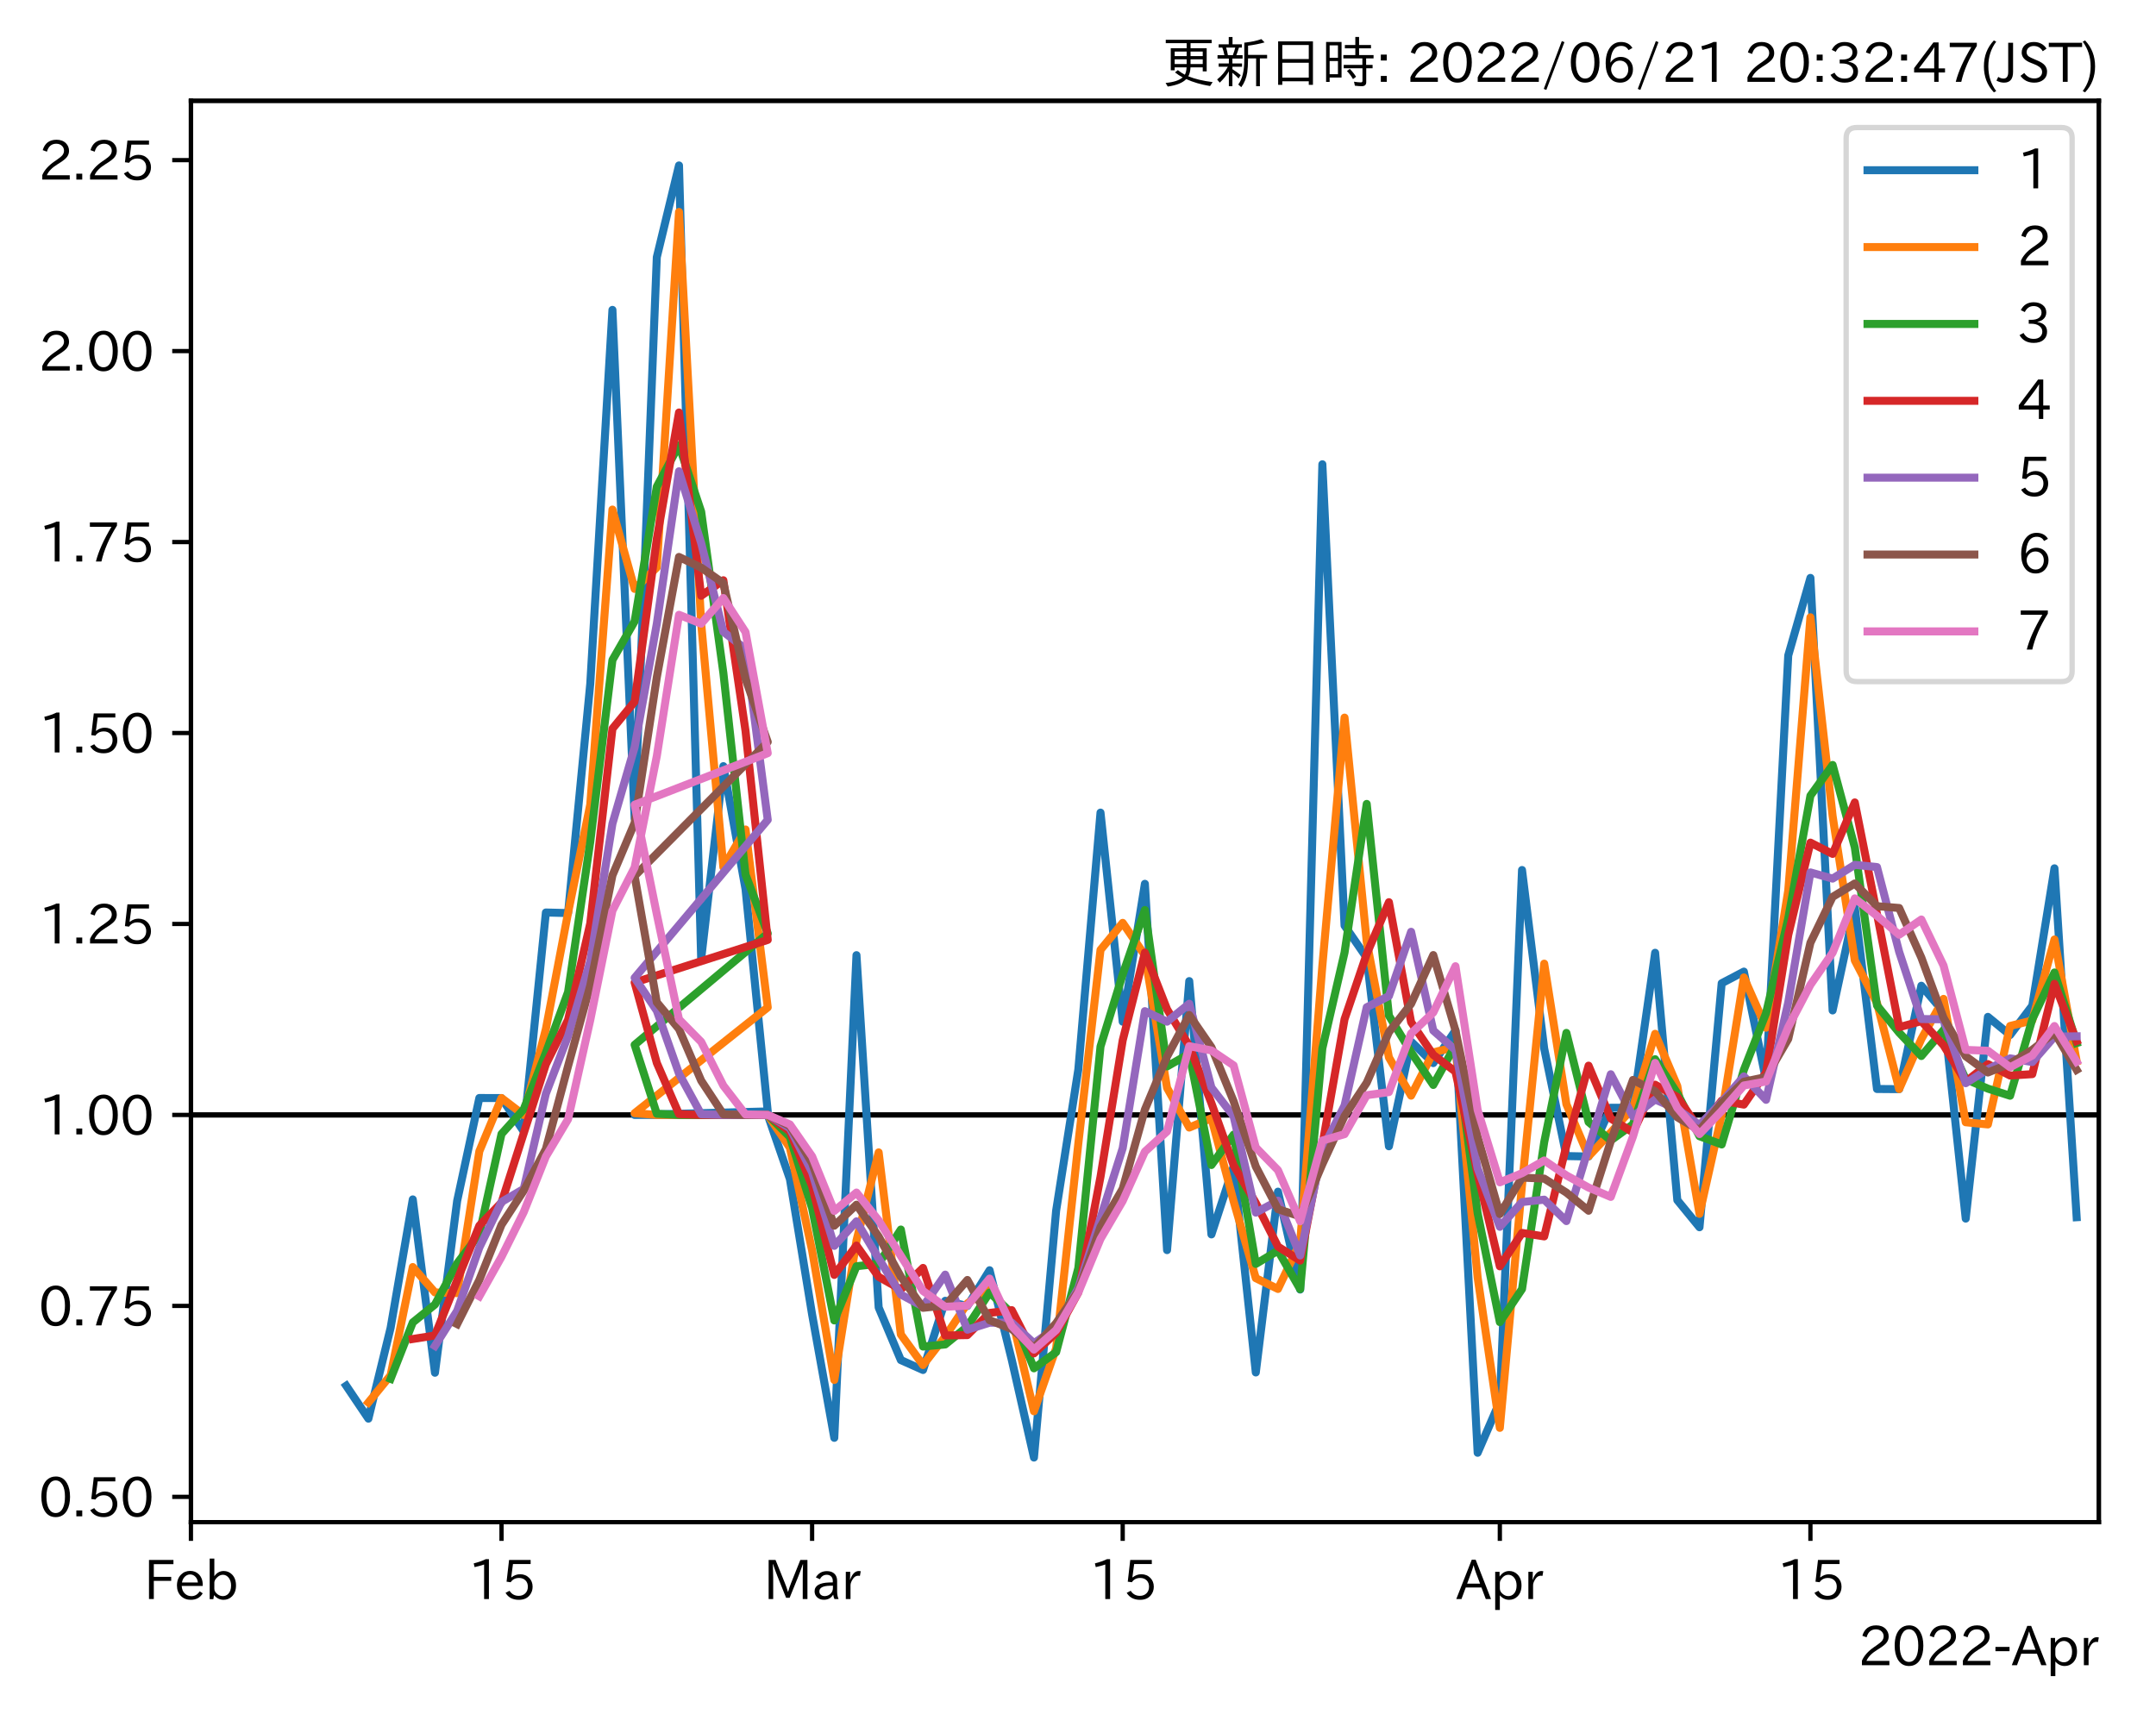 <?xml version="1.0" encoding="utf-8" standalone="no"?>
<!DOCTYPE svg PUBLIC "-//W3C//DTD SVG 1.1//EN"
  "http://www.w3.org/Graphics/SVG/1.1/DTD/svg11.dtd">
<svg xmlns:xlink="http://www.w3.org/1999/xlink" width="403.558pt" height="320.973pt" viewBox="0 0 403.558 320.973" xmlns="http://www.w3.org/2000/svg" version="1.1">
 <defs>
  <style type="text/css">*{stroke-linejoin: round; stroke-linecap: butt}</style>
 </defs>
 <g id="figure_1">
  <g id="patch_1">
   <path d="M 0 320.973 
L 403.558 320.973 
L 403.558 0 
L 0 0 
z
" style="fill: #ffffff"/>
  </g>
  <g id="axes_1">
   <g id="patch_2">
    <path d="M 35.737 284.991 
L 392.858 284.991 
L 392.858 18.879 
L 35.737 18.879 
z
" style="fill: #ffffff"/>
   </g>
   <g id="line2d_1">
    <path d="M 35.737 208.747 
L 392.858 208.747 
" clip-path="url(#pec4510348d)" style="fill: none; stroke: #000000; stroke-linecap: square"/>
   </g>
   <g id="matplotlib.axis_1">
    <g id="xtick_1">
     <g id="line2d_2">
      <defs>
       <path id="m674307d7b8" d="M 0 0 
L 0 3.5 
" style="stroke: #000000; stroke-width: 0.8"/>
      </defs>
      <g>
       <use xlink:href="#m674307d7b8" x="35.737" y="284.991" style="stroke: #000000; stroke-width: 0.8"/>
      </g>
     </g>
     <g id="text_1">
      <!-- Feb -->
      <g transform="translate(26.914 299.482)scale(0.1 -0.1)">
       <defs>
        <path id="IPAexGothic-46" d="M 3469 4141 
L 1172 4141 
L 1172 2656 
L 3206 2656 
L 3206 2188 
L 1172 2188 
L 1172 63 
L 609 63 
L 609 4634 
L 3469 4634 
L 3469 4141 
z
" transform="scale(0.016)"/>
        <path id="IPAexGothic-65" d="M 863 1594 
Q 891 1041 1209 722 
Q 1534 397 1997 397 
Q 2606 397 2963 966 
L 3322 728 
Q 2869 -31 1931 -31 
Q 1222 -31 766 422 
Q 306 884 306 1641 
Q 306 2444 788 2925 
Q 1216 3353 1856 3353 
Q 2459 3353 2866 2956 
Q 3322 2494 3322 1722 
L 3322 1594 
L 863 1594 
z
M 2756 1997 
Q 2709 2431 2450 2681 
Q 2194 2938 1844 2938 
Q 1438 2938 1150 2591 
Q 953 2356 894 1997 
L 2756 1997 
z
" transform="scale(0.016)"/>
        <path id="IPAexGothic-62" d="M 1125 2731 
Q 1550 3341 2219 3341 
Q 2788 3341 3191 2938 
Q 3659 2469 3659 1644 
Q 3659 838 3191 372 
Q 2788 -31 2206 -31 
Q 1559 -31 1088 516 
L 1009 44 
L 581 44 
L 581 4794 
L 1125 4794 
L 1125 2731 
z
M 1125 1997 
L 1125 1253 
Q 1125 888 1528 600 
Q 1803 403 2119 403 
Q 2488 403 2744 659 
Q 3084 1009 3084 1631 
Q 3084 2194 2803 2553 
Q 2525 2900 2125 2900 
Q 1759 2900 1438 2578 
Q 1125 2266 1125 1997 
z
" transform="scale(0.016)"/>
       </defs>
       <use xlink:href="#IPAexGothic-46"/>
       <use xlink:href="#IPAexGothic-65" x="57.178"/>
       <use xlink:href="#IPAexGothic-62" x="114.062"/>
      </g>
     </g>
    </g>
    <g id="xtick_2">
     <g id="line2d_3">
      <g>
       <use xlink:href="#m674307d7b8" x="93.873" y="284.991" style="stroke: #000000; stroke-width: 0.8"/>
      </g>
     </g>
     <g id="text_2">
      <!-- 15 -->
      <g transform="translate(87.575 299.482)scale(0.1 -0.1)">
       <defs>
        <path id="IPAexGothic-31" d="M 2463 63 
L 1900 63 
L 1900 4103 
Q 1372 3922 788 3797 
L 684 4231 
Q 1519 4441 2106 4731 
L 2463 4731 
L 2463 63 
z
" transform="scale(0.016)"/>
        <path id="IPAexGothic-35" d="M 1178 2603 
Q 1634 2963 2172 2963 
Q 2816 2963 3241 2528 
Q 3638 2113 3638 1497 
Q 3638 938 3297 513 
Q 2869 -31 2031 -31 
Q 959 -31 469 784 
L 938 1028 
Q 1309 434 2013 434 
Q 2466 434 2769 716 
Q 3081 1013 3081 1503 
Q 3081 1966 2806 2241 
Q 2519 2528 2056 2528 
Q 1406 2528 1072 2028 
L 591 2091 
L 884 4634 
L 3406 4634 
L 3406 4153 
L 1341 4153 
L 1134 2603 
L 1178 2603 
z
" transform="scale(0.016)"/>
       </defs>
       <use xlink:href="#IPAexGothic-31"/>
       <use xlink:href="#IPAexGothic-35" x="62.988"/>
      </g>
     </g>
    </g>
    <g id="xtick_3">
     <g id="line2d_4">
      <g>
       <use xlink:href="#m674307d7b8" x="152.009" y="284.991" style="stroke: #000000; stroke-width: 0.8"/>
      </g>
     </g>
     <g id="text_3">
      <!-- Mar -->
      <g transform="translate(142.9 299.482)scale(0.1 -0.1)">
       <defs>
        <path id="IPAexGothic-4d" d="M 5147 63 
L 4597 63 
L 4597 2534 
Q 4597 3281 4634 4134 
L 4609 4134 
Q 4356 3409 4066 2675 
L 3066 209 
L 2650 209 
L 1641 2725 
Q 1328 3506 1128 4141 
L 1103 4141 
Q 1141 3131 1141 2553 
L 1141 63 
L 609 63 
L 609 4634 
L 1416 4634 
L 2503 1944 
Q 2697 1472 2869 906 
L 2888 906 
Q 3028 1416 3234 1931 
L 4316 4634 
L 5147 4634 
L 5147 63 
z
" transform="scale(0.016)"/>
        <path id="IPAexGothic-61" d="M 3156 63 
L 2672 63 
Q 2559 303 2531 556 
L 2509 556 
Q 2147 -25 1428 -25 
Q 934 -25 622 288 
Q 347 563 347 959 
Q 347 1947 2050 1997 
L 2478 2009 
L 2478 2175 
Q 2478 2509 2288 2700 
Q 2088 2900 1775 2900 
Q 1238 2900 969 2378 
L 494 2597 
Q 938 3328 1788 3328 
Q 2375 3328 2691 3000 
Q 2984 2706 2984 2169 
L 2984 997 
Q 2984 400 3156 63 
z
M 2491 1625 
L 2141 1619 
Q 903 1591 903 953 
Q 903 728 1050 581 
Q 1231 403 1525 403 
Q 1934 403 2234 703 
Q 2491 969 2491 1344 
L 2491 1625 
z
" transform="scale(0.016)"/>
        <path id="IPAexGothic-72" d="M 2309 3316 
L 2213 2769 
Q 2106 2791 2022 2791 
Q 1653 2791 1413 2444 
Q 1113 2006 1113 1675 
L 1113 63 
L 563 63 
L 563 3250 
L 1081 3250 
L 1056 2303 
L 1069 2303 
Q 1422 3341 2097 3341 
Q 2206 3341 2309 3316 
z
" transform="scale(0.016)"/>
       </defs>
       <use xlink:href="#IPAexGothic-4d"/>
       <use xlink:href="#IPAexGothic-61" x="90.186"/>
       <use xlink:href="#IPAexGothic-72" x="145.166"/>
      </g>
     </g>
    </g>
    <g id="xtick_4">
     <g id="line2d_5">
      <g>
       <use xlink:href="#m674307d7b8" x="210.145" y="284.991" style="stroke: #000000; stroke-width: 0.8"/>
      </g>
     </g>
     <g id="text_4">
      <!-- 15 -->
      <g transform="translate(203.847 299.482)scale(0.1 -0.1)">
       <use xlink:href="#IPAexGothic-31"/>
       <use xlink:href="#IPAexGothic-35" x="62.988"/>
      </g>
     </g>
    </g>
    <g id="xtick_5">
     <g id="line2d_6">
      <g>
       <use xlink:href="#m674307d7b8" x="280.738" y="284.991" style="stroke: #000000; stroke-width: 0.8"/>
      </g>
     </g>
     <g id="text_5">
      <!-- Apr -->
      <g transform="translate(272.596 299.482)scale(0.1 -0.1)">
       <defs>
        <path id="IPAexGothic-41" d="M 4056 63 
L 3444 63 
L 2938 1409 
L 1100 1409 
L 603 63 
L -6 63 
L 1806 4666 
L 2259 4666 
L 4056 63 
z
M 2778 1863 
L 2316 3078 
Q 2125 3588 2028 4000 
L 2009 4000 
Q 1897 3563 1716 3078 
L 1263 1863 
L 2778 1863 
z
" transform="scale(0.016)"/>
        <path id="IPAexGothic-70" d="M 1075 2688 
Q 1525 3341 2206 3341 
Q 2769 3341 3172 2938 
Q 3641 2469 3641 1644 
Q 3641 841 3178 372 
Q 2775 -31 2200 -31 
Q 1569 -31 1106 497 
L 1106 -1216 
L 563 -1216 
L 563 3250 
L 1075 3250 
L 1075 2688 
z
M 1106 1950 
L 1106 1291 
Q 1106 897 1516 600 
Q 1791 403 2106 403 
Q 2469 403 2725 659 
Q 3066 997 3066 1631 
Q 3066 2200 2784 2559 
Q 2503 2900 2100 2900 
Q 1656 2900 1338 2484 
Q 1106 2184 1106 1950 
z
" transform="scale(0.016)"/>
       </defs>
       <use xlink:href="#IPAexGothic-41"/>
       <use xlink:href="#IPAexGothic-70" x="63.721"/>
       <use xlink:href="#IPAexGothic-72" x="125.83"/>
      </g>
     </g>
    </g>
    <g id="xtick_6">
     <g id="line2d_7">
      <g>
       <use xlink:href="#m674307d7b8" x="338.874" y="284.991" style="stroke: #000000; stroke-width: 0.8"/>
      </g>
     </g>
     <g id="text_6">
      <!-- 15 -->
      <g transform="translate(332.576 299.482)scale(0.1 -0.1)">
       <use xlink:href="#IPAexGothic-31"/>
       <use xlink:href="#IPAexGothic-35" x="62.988"/>
      </g>
     </g>
    </g>
    <g id="text_7">
     <!-- 2022-Apr -->
     <g transform="translate(347.8 311.873)scale(0.1 -0.1)">
      <defs>
       <path id="IPAexGothic-32" d="M 3659 63 
L 447 63 
L 447 594 
Q 825 1475 1894 2203 
L 2072 2322 
Q 2619 2697 2791 2906 
Q 2988 3153 2988 3444 
Q 2988 3772 2756 4003 
Q 2500 4259 2084 4259 
Q 1250 4259 991 3328 
L 497 3506 
Q 853 4725 2116 4725 
Q 2806 4725 3216 4316 
Q 3575 3947 3575 3425 
Q 3575 3038 3344 2722 
Q 3131 2416 2366 1938 
L 2231 1856 
Q 1256 1253 978 569 
L 3659 569 
L 3659 63 
z
" transform="scale(0.016)"/>
       <path id="IPAexGothic-30" d="M 2038 4725 
Q 2881 4725 3334 3944 
Q 3694 3325 3694 2344 
Q 3694 1372 3334 741 
Q 2888 -31 2016 -31 
Q 1147 -31 700 741 
Q 341 1372 341 2350 
Q 341 3713 1000 4334 
Q 1419 4725 2038 4725 
z
M 2016 4266 
Q 1516 4266 1228 3759 
Q 934 3247 934 2344 
Q 934 1456 1222 947 
Q 1513 447 2016 447 
Q 2619 447 2909 1153 
Q 3100 1622 3100 2375 
Q 3100 3256 2806 3759 
Q 2509 4266 2016 4266 
z
" transform="scale(0.016)"/>
       <path id="IPAexGothic-2d" d="M 1969 1703 
L 319 1703 
L 319 2203 
L 1969 2203 
L 1969 1703 
z
" transform="scale(0.016)"/>
      </defs>
      <use xlink:href="#IPAexGothic-32"/>
      <use xlink:href="#IPAexGothic-30" x="62.988"/>
      <use xlink:href="#IPAexGothic-32" x="125.977"/>
      <use xlink:href="#IPAexGothic-32" x="188.965"/>
      <use xlink:href="#IPAexGothic-2d" x="251.953"/>
      <use xlink:href="#IPAexGothic-41" x="287.744"/>
      <use xlink:href="#IPAexGothic-70" x="351.465"/>
      <use xlink:href="#IPAexGothic-72" x="413.574"/>
     </g>
    </g>
   </g>
   <g id="matplotlib.axis_2">
    <g id="ytick_1">
     <g id="line2d_8">
      <defs>
       <path id="m8ec0e7b459" d="M 0 0 
L -3.5 0 
" style="stroke: #000000; stroke-width: 0.8"/>
      </defs>
      <g>
       <use xlink:href="#m8ec0e7b459" x="35.737" y="280.254" style="stroke: #000000; stroke-width: 0.8"/>
      </g>
     </g>
     <g id="text_8">
      <!-- 0.50 -->
      <g transform="translate(7.2 283.999)scale(0.1 -0.1)">
       <defs>
        <path id="IPAexGothic-2e" d="M 1184 63 
L 494 63 
L 494 753 
L 1184 753 
L 1184 63 
z
" transform="scale(0.016)"/>
       </defs>
       <use xlink:href="#IPAexGothic-30"/>
       <use xlink:href="#IPAexGothic-2e" x="62.988"/>
       <use xlink:href="#IPAexGothic-35" x="89.404"/>
       <use xlink:href="#IPAexGothic-30" x="152.393"/>
      </g>
     </g>
    </g>
    <g id="ytick_2">
     <g id="line2d_9">
      <g>
       <use xlink:href="#m8ec0e7b459" x="35.737" y="244.5" style="stroke: #000000; stroke-width: 0.8"/>
      </g>
     </g>
     <g id="text_9">
      <!-- 0.75 -->
      <g transform="translate(7.2 248.246)scale(0.1 -0.1)">
       <defs>
        <path id="IPAexGothic-37" d="M 3597 4263 
Q 2238 2106 1778 63 
L 1131 63 
Q 1581 1834 2950 4128 
L 428 4128 
L 428 4634 
L 3597 4634 
L 3597 4263 
z
" transform="scale(0.016)"/>
       </defs>
       <use xlink:href="#IPAexGothic-30"/>
       <use xlink:href="#IPAexGothic-2e" x="62.988"/>
       <use xlink:href="#IPAexGothic-37" x="89.404"/>
       <use xlink:href="#IPAexGothic-35" x="152.393"/>
      </g>
     </g>
    </g>
    <g id="ytick_3">
     <g id="line2d_10">
      <g>
       <use xlink:href="#m8ec0e7b459" x="35.737" y="208.747" style="stroke: #000000; stroke-width: 0.8"/>
      </g>
     </g>
     <g id="text_10">
      <!-- 1.00 -->
      <g transform="translate(7.2 212.492)scale(0.1 -0.1)">
       <use xlink:href="#IPAexGothic-31"/>
       <use xlink:href="#IPAexGothic-2e" x="62.988"/>
       <use xlink:href="#IPAexGothic-30" x="89.404"/>
       <use xlink:href="#IPAexGothic-30" x="152.393"/>
      </g>
     </g>
    </g>
    <g id="ytick_4">
     <g id="line2d_11">
      <g>
       <use xlink:href="#m8ec0e7b459" x="35.737" y="172.993" style="stroke: #000000; stroke-width: 0.8"/>
      </g>
     </g>
     <g id="text_11">
      <!-- 1.25 -->
      <g transform="translate(7.2 176.738)scale(0.1 -0.1)">
       <use xlink:href="#IPAexGothic-31"/>
       <use xlink:href="#IPAexGothic-2e" x="62.988"/>
       <use xlink:href="#IPAexGothic-32" x="89.404"/>
       <use xlink:href="#IPAexGothic-35" x="152.393"/>
      </g>
     </g>
    </g>
    <g id="ytick_5">
     <g id="line2d_12">
      <g>
       <use xlink:href="#m8ec0e7b459" x="35.737" y="137.239" style="stroke: #000000; stroke-width: 0.8"/>
      </g>
     </g>
     <g id="text_12">
      <!-- 1.50 -->
      <g transform="translate(7.2 140.985)scale(0.1 -0.1)">
       <use xlink:href="#IPAexGothic-31"/>
       <use xlink:href="#IPAexGothic-2e" x="62.988"/>
       <use xlink:href="#IPAexGothic-35" x="89.404"/>
       <use xlink:href="#IPAexGothic-30" x="152.393"/>
      </g>
     </g>
    </g>
    <g id="ytick_6">
     <g id="line2d_13">
      <g>
       <use xlink:href="#m8ec0e7b459" x="35.737" y="101.486" style="stroke: #000000; stroke-width: 0.8"/>
      </g>
     </g>
     <g id="text_13">
      <!-- 1.75 -->
      <g transform="translate(7.2 105.231)scale(0.1 -0.1)">
       <use xlink:href="#IPAexGothic-31"/>
       <use xlink:href="#IPAexGothic-2e" x="62.988"/>
       <use xlink:href="#IPAexGothic-37" x="89.404"/>
       <use xlink:href="#IPAexGothic-35" x="152.393"/>
      </g>
     </g>
    </g>
    <g id="ytick_7">
     <g id="line2d_14">
      <g>
       <use xlink:href="#m8ec0e7b459" x="35.737" y="65.732" style="stroke: #000000; stroke-width: 0.8"/>
      </g>
     </g>
     <g id="text_14">
      <!-- 2.00 -->
      <g transform="translate(7.2 69.477)scale(0.1 -0.1)">
       <use xlink:href="#IPAexGothic-32"/>
       <use xlink:href="#IPAexGothic-2e" x="62.988"/>
       <use xlink:href="#IPAexGothic-30" x="89.404"/>
       <use xlink:href="#IPAexGothic-30" x="152.393"/>
      </g>
     </g>
    </g>
    <g id="ytick_8">
     <g id="line2d_15">
      <g>
       <use xlink:href="#m8ec0e7b459" x="35.737" y="29.979" style="stroke: #000000; stroke-width: 0.8"/>
      </g>
     </g>
     <g id="text_15">
      <!-- 2.25 -->
      <g transform="translate(7.2 33.724)scale(0.1 -0.1)">
       <use xlink:href="#IPAexGothic-32"/>
       <use xlink:href="#IPAexGothic-2e" x="62.988"/>
       <use xlink:href="#IPAexGothic-32" x="89.404"/>
       <use xlink:href="#IPAexGothic-35" x="152.393"/>
      </g>
     </g>
    </g>
   </g>
   <g id="line2d_16">
    <path d="M 64.805 259.45 
L 68.958 265.612 
L 73.111 248.627 
L 77.263 224.562 
L 81.416 257.016 
L 85.568 224.848 
L 89.721 205.576 
L 93.873 205.59 
L 98.026 211.835 
L 102.178 170.845 
L 106.331 170.952 
L 110.484 128.032 
L 114.636 58.02 
L 118.789 153.208 
L 122.941 48.155 
L 127.094 30.975 
L 131.246 179.563 
L 135.399 143.444 
L 139.551 166.489 
L 143.704 208.089 
L 118.789 208.747 
L 122.941 208.747 
L 127.094 208.747 
L 131.246 208.747 
L 135.399 208.747 
L 139.551 208.747 
L 143.704 208.747 
L 147.857 220.773 
L 152.009 246.113 
L 156.162 269.202 
L 160.314 178.833 
L 164.467 244.801 
L 168.619 254.647 
L 172.772 256.499 
L 176.924 243.543 
L 181.077 244.518 
L 185.23 237.825 
L 189.382 254.609 
L 193.535 272.895 
L 197.687 226.663 
L 201.84 200.236 
L 205.992 152.144 
L 210.145 191.293 
L 214.298 165.474 
L 218.45 234.057 
L 222.603 183.69 
L 226.755 231.115 
L 230.908 218.374 
L 235.06 256.962 
L 239.213 223.114 
L 243.365 241.439 
L 247.518 86.926 
L 251.671 173.292 
L 255.823 179.322 
L 259.976 214.617 
L 264.128 195.005 
L 268.281 199.038 
L 272.433 192.925 
L 276.586 272.001 
L 280.738 262.401 
L 284.891 162.891 
L 289.044 196.33 
L 293.196 216.448 
L 297.349 216.531 
L 301.501 207.4 
L 305.654 207.402 
L 309.806 178.387 
L 313.959 224.702 
L 318.111 229.775 
L 322.264 184.093 
L 326.417 181.912 
L 330.569 202.271 
L 334.722 122.724 
L 338.874 108.201 
L 343.027 189.183 
L 347.179 169.906 
L 351.332 203.889 
L 355.484 203.922 
L 359.637 184.558 
L 363.79 189.447 
L 367.942 228.156 
L 372.095 190.385 
L 376.247 193.784 
L 380.4 188.294 
L 384.552 162.573 
L 388.705 227.898 
" clip-path="url(#pec4510348d)" style="fill: none; stroke: #1f77b4; stroke-width: 1.5; stroke-linecap: square"/>
   </g>
   <g id="line2d_17">
    <path d="M 68.958 262.584 
L 73.111 257.501 
L 77.263 237.225 
L 81.416 241.982 
L 85.568 242.105 
L 89.721 215.552 
L 93.873 205.583 
L 98.026 208.747 
L 102.178 192.655 
L 106.331 170.898 
L 110.484 150.633 
L 114.636 95.405 
L 118.789 110.259 
L 122.941 106.237 
L 127.094 39.683 
L 131.246 116.732 
L 135.399 162.363 
L 139.551 155.304 
L 143.704 188.61 
L 118.789 208.418 
L 122.941 208.747 
L 127.094 208.747 
L 131.246 208.747 
L 135.399 208.747 
L 139.551 208.747 
L 143.704 208.747 
L 147.857 214.892 
L 152.009 234.123 
L 156.162 258.368 
L 160.314 232.275 
L 164.467 215.76 
L 168.619 249.843 
L 172.772 255.578 
L 176.924 250.227 
L 181.077 244.031 
L 185.23 241.222 
L 189.382 246.551 
L 193.535 264.228 
L 197.687 252.434 
L 201.84 214.082 
L 205.992 177.844 
L 210.145 172.785 
L 214.298 178.865 
L 218.45 203.685 
L 222.603 211.11 
L 226.755 209.363 
L 230.908 224.904 
L 235.06 239.311 
L 239.213 241.328 
L 243.365 232.628 
L 247.518 180.83 
L 251.671 134.356 
L 255.823 176.333 
L 259.976 197.979 
L 264.128 205.138 
L 268.281 197.034 
L 272.433 196.011 
L 276.586 239.206 
L 280.738 267.337 
L 284.891 221.848 
L 289.044 180.424 
L 293.196 206.737 
L 297.349 216.489 
L 301.501 212.04 
L 305.654 207.401 
L 309.806 193.558 
L 313.959 203.34 
L 318.111 227.264 
L 322.264 208.747 
L 326.417 183.006 
L 330.569 192.416 
L 334.722 166.724 
L 338.874 115.574 
L 343.027 152.77 
L 347.179 179.814 
L 351.332 187.775 
L 355.484 203.906 
L 359.637 194.538 
L 363.79 187.021 
L 367.942 210.118 
L 372.095 210.528 
L 376.247 192.093 
L 380.4 191.062 
L 384.552 175.903 
L 388.705 198.682 
" clip-path="url(#pec4510348d)" style="fill: none; stroke: #ff7f0e; stroke-width: 1.5; stroke-linecap: square"/>
   </g>
   <g id="line2d_18">
    <path d="M 73.111 258.155 
L 77.263 247.598 
L 81.416 244.243 
L 85.568 236.544 
L 89.721 231.075 
L 93.873 212.309 
L 98.026 207.697 
L 102.178 197.089 
L 106.331 185.727 
L 110.484 157.61 
L 114.636 123.568 
L 118.789 116.335 
L 122.941 91.115 
L 127.094 83.35 
L 131.246 95.794 
L 135.399 125.996 
L 139.551 163.748 
L 143.704 174.763 
L 118.789 195.619 
L 122.941 208.528 
L 127.094 208.747 
L 131.246 208.747 
L 135.399 208.747 
L 139.551 208.747 
L 143.704 208.747 
L 147.857 212.874 
L 152.009 226.209 
L 156.162 247.22 
L 160.314 237.078 
L 164.467 236.606 
L 168.619 230.202 
L 172.772 252.112 
L 176.924 251.723 
L 181.077 248.359 
L 185.23 242.001 
L 189.382 245.878 
L 193.535 256.188 
L 197.687 253.164 
L 201.84 237.419 
L 205.992 195.934 
L 210.145 182.448 
L 214.298 170.381 
L 218.45 199.664 
L 222.603 197.299 
L 226.755 218.122 
L 230.908 212.432 
L 235.06 236.643 
L 239.213 234.153 
L 243.365 241.365 
L 247.518 196.279 
L 251.671 178.354 
L 255.823 150.516 
L 259.976 190.155 
L 264.128 196.994 
L 268.281 203.132 
L 272.433 195.677 
L 276.586 227.153 
L 280.738 247.539 
L 284.891 241.345 
L 289.044 213.845 
L 293.196 193.388 
L 297.349 210.078 
L 301.501 213.525 
L 305.654 210.511 
L 309.806 198.314 
L 313.959 204.707 
L 318.111 212.734 
L 322.264 214.276 
L 326.417 200.309 
L 330.569 189.689 
L 334.722 171.932 
L 338.874 148.973 
L 343.027 143.22 
L 347.179 158.654 
L 351.332 188.246 
L 355.484 193.345 
L 359.637 197.719 
L 363.79 192.859 
L 367.942 202.064 
L 372.095 203.824 
L 376.247 205.153 
L 380.4 190.837 
L 384.552 182.078 
L 388.705 195.295 
" clip-path="url(#pec4510348d)" style="fill: none; stroke: #2ca02c; stroke-width: 1.5; stroke-linecap: square"/>
   </g>
   <g id="line2d_19">
    <path d="M 77.263 250.697 
L 81.416 250.037 
L 85.568 239.691 
L 89.721 229.479 
L 93.873 225.154 
L 98.026 212.191 
L 102.178 199.256 
L 106.331 190.932 
L 110.484 172.874 
L 114.636 136.435 
L 118.789 131.369 
L 122.941 100.88 
L 127.094 77.23 
L 131.246 111.542 
L 135.399 108.642 
L 139.551 136.882 
L 143.704 175.975 
L 118.789 183.95 
L 122.941 199.01 
L 127.094 208.583 
L 131.246 208.747 
L 135.399 208.747 
L 139.551 208.747 
L 143.704 208.747 
L 147.857 211.853 
L 152.009 222.054 
L 156.162 238.701 
L 160.314 233.203 
L 164.467 239.06 
L 168.619 241.408 
L 172.772 237.389 
L 176.924 250.035 
L 181.077 249.968 
L 185.23 245.82 
L 189.382 245.299 
L 193.535 253.396 
L 197.687 249.535 
L 201.84 241.982 
L 205.992 220.328 
L 210.145 194.786 
L 214.298 178.355 
L 218.45 188.966 
L 222.603 195.819 
L 226.755 206.552 
L 230.908 218.185 
L 235.06 225.22 
L 239.213 233.4 
L 243.365 236.018 
L 247.518 214.369 
L 251.671 190.826 
L 255.823 178.596 
L 259.976 168.914 
L 264.128 191.381 
L 268.281 197.507 
L 272.433 200.644 
L 276.586 219.794 
L 280.738 237.092 
L 284.891 230.838 
L 289.044 231.491 
L 293.196 214.5 
L 297.349 199.521 
L 301.501 209.413 
L 305.654 212.019 
L 309.806 203.086 
L 313.959 205.385 
L 318.111 211.42 
L 322.264 206.068 
L 326.417 206.815 
L 330.569 200.802 
L 334.722 175.052 
L 338.874 157.763 
L 343.027 159.874 
L 347.179 150.238 
L 351.332 171.119 
L 355.484 192.314 
L 359.637 191.192 
L 363.79 195.691 
L 367.942 202.531 
L 372.095 199.226 
L 376.247 201.375 
L 380.4 201.109 
L 384.552 184.194 
L 388.705 194.918 
" clip-path="url(#pec4510348d)" style="fill: none; stroke: #d62728; stroke-width: 1.5; stroke-linecap: square"/>
   </g>
   <g id="line2d_20">
    <path d="M 81.416 251.993 
L 85.568 245.435 
L 89.721 233.574 
L 93.873 225.036 
L 98.026 222.596 
L 102.178 204.757 
L 106.331 193.974 
L 110.484 179.956 
L 114.636 154.22 
L 118.789 139.899 
L 122.941 116.787 
L 127.094 88.238 
L 131.246 101.681 
L 135.399 118.291 
L 139.551 121.501 
L 143.704 153.503 
L 118.789 183.081 
L 122.941 189.231 
L 127.094 201.009 
L 131.246 208.615 
L 135.399 208.747 
L 139.551 208.747 
L 143.704 208.747 
L 147.857 211.237 
L 152.009 219.496 
L 156.162 233.26 
L 160.314 228.672 
L 164.467 235.619 
L 168.619 242.366 
L 172.772 244.607 
L 176.924 238.647 
L 181.077 248.955 
L 185.23 247.648 
L 189.382 247.64 
L 193.535 251.5 
L 197.687 248.551 
L 201.84 241.163 
L 205.992 228.037 
L 210.145 214.975 
L 214.298 189.318 
L 218.45 191.286 
L 222.603 187.925 
L 226.755 203.621 
L 230.908 208.997 
L 235.06 227.039 
L 239.213 224.802 
L 243.365 235.054 
L 247.518 215.18 
L 251.671 206.99 
L 255.823 188.588 
L 259.976 186.488 
L 264.128 174.458 
L 268.281 192.942 
L 272.433 196.602 
L 276.586 218.774 
L 280.738 229.693 
L 284.891 225.057 
L 289.044 224.611 
L 293.196 228.622 
L 297.349 214.909 
L 301.501 201.13 
L 305.654 209.013 
L 309.806 205.86 
L 313.959 207.685 
L 318.111 210.625 
L 322.264 206.336 
L 326.417 201.529 
L 330.569 205.917 
L 334.722 187.676 
L 338.874 163.341 
L 343.027 164.499 
L 347.179 161.923 
L 351.332 162.336 
L 355.484 178.215 
L 359.637 190.792 
L 363.79 190.845 
L 367.942 202.804 
L 372.095 200.177 
L 376.247 198.153 
L 380.4 198.846 
L 384.552 194.088 
L 388.705 194.022 
" clip-path="url(#pec4510348d)" style="fill: none; stroke: #9467bd; stroke-width: 1.5; stroke-linecap: square"/>
   </g>
   <g id="line2d_21">
    <path d="M 85.568 247.91 
L 89.721 239.641 
L 93.873 229.313 
L 98.026 222.926 
L 102.178 215.135 
L 106.331 199.597 
L 110.484 184.518 
L 114.636 163.891 
L 118.789 154.052 
L 122.941 126.806 
L 127.094 104.274 
L 131.246 106.279 
L 135.399 109.182 
L 139.551 127.117 
L 143.704 138.91 
L 118.789 164.007 
L 122.941 187.658 
L 127.094 192.659 
L 131.246 202.327 
L 135.399 208.637 
L 139.551 208.747 
L 143.704 208.747 
L 147.857 210.825 
L 152.009 217.762 
L 156.162 229.487 
L 160.314 225.555 
L 164.467 231.52 
L 168.619 239.032 
L 172.772 244.859 
L 176.924 244.43 
L 181.077 239.647 
L 185.23 247.179 
L 189.382 248.842 
L 193.535 252.351 
L 197.687 247.732 
L 201.84 241.73 
L 205.992 229.725 
L 210.145 222.557 
L 214.298 207.749 
L 218.45 197.81 
L 222.603 190.044 
L 226.755 196.071 
L 230.908 206.188 
L 235.06 218.414 
L 239.213 226.393 
L 243.365 227.739 
L 247.518 217.975 
L 251.671 208.953 
L 255.823 202.708 
L 259.976 193.246 
L 264.128 187.939 
L 268.281 178.814 
L 272.433 192.94 
L 276.586 212.89 
L 280.738 227.301 
L 284.891 220.482 
L 289.044 220.668 
L 293.196 223.286 
L 297.349 226.685 
L 301.501 213.685 
L 305.654 202.194 
L 309.806 204.313 
L 313.959 209.184 
L 318.111 211.627 
L 322.264 206.514 
L 326.417 202.524 
L 330.569 201.653 
L 334.722 194.523 
L 338.874 176.511 
L 343.027 167.917 
L 347.179 165.411 
L 351.332 169.665 
L 355.484 170.002 
L 359.637 179.289 
L 363.79 190.569 
L 367.942 197.766 
L 372.095 200.802 
L 376.247 199.13 
L 380.4 196.552 
L 384.552 193.323 
L 388.705 200.304 
" clip-path="url(#pec4510348d)" style="fill: none; stroke: #8c564b; stroke-width: 1.5; stroke-linecap: square"/>
   </g>
   <g id="line2d_22">
    <path d="M 89.721 242.712 
L 93.873 235.311 
L 98.026 226.956 
L 102.178 216.523 
L 106.331 209.555 
L 110.484 190.983 
L 114.636 170.505 
L 118.789 162.401 
L 122.941 141.558 
L 127.094 115.108 
L 131.246 116.772 
L 135.399 111.969 
L 139.551 118.344 
L 143.704 141.014 
L 118.789 150.664 
L 122.941 171.168 
L 127.094 190.851 
L 131.246 195.064 
L 135.399 203.261 
L 139.551 208.653 
L 143.704 208.747 
L 147.857 210.53 
L 152.009 216.51 
L 156.162 226.72 
L 160.314 223.28 
L 164.467 228.503 
L 168.619 235.134 
L 172.772 241.711 
L 176.924 244.672 
L 181.077 244.443 
L 185.23 239.389 
L 189.382 248.274 
L 193.535 252.682 
L 197.687 249.032 
L 201.84 241.99 
L 205.992 231.957 
L 210.145 224.857 
L 214.298 215.624 
L 218.45 211.84 
L 222.603 195.868 
L 226.755 196.673 
L 230.908 199.472 
L 235.06 214.84 
L 239.213 219.096 
L 243.365 228.662 
L 247.518 213.543 
L 251.671 212.352 
L 255.823 205.054 
L 259.976 204.471 
L 264.128 193.499 
L 268.281 189.572 
L 272.433 180.904 
L 276.586 207.822 
L 280.738 221.366 
L 284.891 219.66 
L 289.044 217.276 
L 293.196 220.073 
L 297.349 222.342 
L 301.501 224.096 
L 305.654 212.805 
L 309.806 199.005 
L 313.959 207.415 
L 318.111 212.326 
L 322.264 207.989 
L 326.417 203.231 
L 330.569 202.488 
L 334.722 192.313 
L 338.874 184.38 
L 343.027 178.38 
L 347.179 168.202 
L 351.332 171.468 
L 355.484 175.007 
L 359.637 172.157 
L 363.79 180.778 
L 367.942 196.568 
L 372.095 196.733 
L 376.247 199.819 
L 380.4 197.627 
L 384.552 192.1 
L 388.705 198.799 
" clip-path="url(#pec4510348d)" style="fill: none; stroke: #e377c2; stroke-width: 1.5; stroke-linecap: square"/>
   </g>
   <g id="patch_3">
    <path d="M 35.737 284.991 
L 35.737 18.879 
" style="fill: none; stroke: #000000; stroke-width: 0.8; stroke-linejoin: miter; stroke-linecap: square"/>
   </g>
   <g id="patch_4">
    <path d="M 392.858 284.991 
L 392.858 18.879 
" style="fill: none; stroke: #000000; stroke-width: 0.8; stroke-linejoin: miter; stroke-linecap: square"/>
   </g>
   <g id="patch_5">
    <path d="M 35.737 284.991 
L 392.858 284.991 
" style="fill: none; stroke: #000000; stroke-width: 0.8; stroke-linejoin: miter; stroke-linecap: square"/>
   </g>
   <g id="patch_6">
    <path d="M 35.737 18.879 
L 392.858 18.879 
" style="fill: none; stroke: #000000; stroke-width: 0.8; stroke-linejoin: miter; stroke-linecap: square"/>
   </g>
   <g id="legend_1">
    <g id="patch_7">
     <path d="M 347.559 127.614 
L 385.858 127.614 
Q 387.858 127.614 387.858 125.614 
L 387.858 25.879 
Q 387.858 23.879 385.858 23.879 
L 347.559 23.879 
Q 345.559 23.879 345.559 25.879 
L 345.559 125.614 
Q 345.559 127.614 347.559 127.614 
z
" style="fill: #ffffff; opacity: 0.8; stroke: #cccccc; stroke-linejoin: miter"/>
    </g>
    <g id="line2d_23">
     <path d="M 349.559 31.87 
L 359.559 31.87 
L 369.559 31.87 
" style="fill: none; stroke: #1f77b4; stroke-width: 1.5; stroke-linecap: square"/>
    </g>
    <g id="text_16">
     <!-- 1 -->
     <g transform="translate(377.559 35.37)scale(0.1 -0.1)">
      <use xlink:href="#IPAexGothic-31"/>
     </g>
    </g>
    <g id="line2d_24">
     <path d="M 349.559 46.261 
L 359.559 46.261 
L 369.559 46.261 
" style="fill: none; stroke: #ff7f0e; stroke-width: 1.5; stroke-linecap: square"/>
    </g>
    <g id="text_17">
     <!-- 2 -->
     <g transform="translate(377.559 49.761)scale(0.1 -0.1)">
      <use xlink:href="#IPAexGothic-32"/>
     </g>
    </g>
    <g id="line2d_25">
     <path d="M 349.559 60.651 
L 359.559 60.651 
L 369.559 60.651 
" style="fill: none; stroke: #2ca02c; stroke-width: 1.5; stroke-linecap: square"/>
    </g>
    <g id="text_18">
     <!-- 3 -->
     <g transform="translate(377.559 64.151)scale(0.1 -0.1)">
      <defs>
       <path id="IPAexGothic-33" d="M 2381 2419 
Q 3506 2216 3506 1278 
Q 3506 716 3128 356 
Q 2709 -31 1944 -31 
Q 797 -31 288 881 
L 756 1131 
Q 1109 441 1938 441 
Q 2425 441 2694 691 
Q 2950 928 2950 1291 
Q 2950 1719 2566 1978 
Q 2216 2213 1644 2213 
L 1363 2213 
L 1363 2669 
L 1656 2669 
Q 2231 2669 2534 2888 
Q 2859 3119 2859 3509 
Q 2859 3934 2494 4138 
Q 2259 4278 1931 4278 
Q 1238 4278 903 3578 
L 434 3803 
Q 897 4725 1938 4725 
Q 2597 4725 3006 4394 
Q 3416 4069 3416 3534 
Q 3416 3028 3019 2706 
Q 2763 2500 2381 2444 
L 2381 2419 
z
" transform="scale(0.016)"/>
      </defs>
      <use xlink:href="#IPAexGothic-33"/>
     </g>
    </g>
    <g id="line2d_26">
     <path d="M 349.559 75.042 
L 359.559 75.042 
L 369.559 75.042 
" style="fill: none; stroke: #d62728; stroke-width: 1.5; stroke-linecap: square"/>
    </g>
    <g id="text_19">
     <!-- 4 -->
     <g transform="translate(377.559 78.542)scale(0.1 -0.1)">
      <defs>
       <path id="IPAexGothic-34" d="M 3813 1159 
L 3059 1159 
L 3059 63 
L 2547 63 
L 2547 1159 
L 197 1159 
L 197 1672 
L 2456 4678 
L 3059 4678 
L 3059 1634 
L 3813 1634 
L 3813 1159 
z
M 2578 4109 
L 2559 4109 
Q 2278 3656 2003 3284 
L 759 1634 
L 2547 1634 
L 2547 3144 
Q 2547 3481 2578 4109 
z
" transform="scale(0.016)"/>
      </defs>
      <use xlink:href="#IPAexGothic-34"/>
     </g>
    </g>
    <g id="line2d_27">
     <path d="M 349.559 89.433 
L 359.559 89.433 
L 369.559 89.433 
" style="fill: none; stroke: #9467bd; stroke-width: 1.5; stroke-linecap: square"/>
    </g>
    <g id="text_20">
     <!-- 5 -->
     <g transform="translate(377.559 92.933)scale(0.1 -0.1)">
      <use xlink:href="#IPAexGothic-35"/>
     </g>
    </g>
    <g id="line2d_28">
     <path d="M 349.559 103.823 
L 359.559 103.823 
L 369.559 103.823 
" style="fill: none; stroke: #8c564b; stroke-width: 1.5; stroke-linecap: square"/>
    </g>
    <g id="text_21">
     <!-- 6 -->
     <g transform="translate(377.559 107.323)scale(0.1 -0.1)">
      <defs>
       <path id="IPAexGothic-36" d="M 1056 2328 
Q 1509 2981 2234 2981 
Q 2906 2981 3316 2513 
Q 3675 2106 3675 1522 
Q 3675 884 3272 434 
Q 2853 -31 2178 -31 
Q 1375 -31 922 581 
Q 481 1178 481 2228 
Q 481 3425 1013 4109 
Q 1494 4725 2272 4725 
Q 3191 4725 3609 4025 
L 3150 3775 
Q 2894 4266 2300 4266 
Q 1119 4266 1031 2328 
L 1056 2328 
z
M 2141 2547 
Q 1684 2547 1384 2206 
Q 1116 1900 1116 1541 
Q 1116 1156 1353 844 
Q 1672 428 2159 428 
Q 2669 428 2941 844 
Q 3125 1128 3125 1503 
Q 3125 1944 2881 2228 
Q 2600 2547 2141 2547 
z
" transform="scale(0.016)"/>
      </defs>
      <use xlink:href="#IPAexGothic-36"/>
     </g>
    </g>
    <g id="line2d_29">
     <path d="M 349.559 118.214 
L 359.559 118.214 
L 369.559 118.214 
" style="fill: none; stroke: #e377c2; stroke-width: 1.5; stroke-linecap: square"/>
    </g>
    <g id="text_22">
     <!-- 7 -->
     <g transform="translate(377.559 121.714)scale(0.1 -0.1)">
      <use xlink:href="#IPAexGothic-37"/>
     </g>
    </g>
   </g>
  </g>
  <g id="axes_2">
   <g id="matplotlib.axis_3"/>
   <g id="patch_8">
    <path d="M 35.737 284.991 
L 35.737 18.879 
" style="fill: none; stroke: #000000; stroke-width: 0.8; stroke-linejoin: miter; stroke-linecap: square"/>
   </g>
   <g id="patch_9">
    <path d="M 392.858 284.991 
L 392.858 18.879 
" style="fill: none; stroke: #000000; stroke-width: 0.8; stroke-linejoin: miter; stroke-linecap: square"/>
   </g>
   <g id="patch_10">
    <path d="M 35.737 284.991 
L 392.858 284.991 
" style="fill: none; stroke: #000000; stroke-width: 0.8; stroke-linejoin: miter; stroke-linecap: square"/>
   </g>
   <g id="patch_11">
    <path d="M 35.737 18.879 
L 392.858 18.879 
" style="fill: none; stroke: #000000; stroke-width: 0.8; stroke-linejoin: miter; stroke-linecap: square"/>
   </g>
  </g>
  <g id="text_23">
   <!-- 更新日時: 2022/06/21 20:32:47(JST) -->
   <g transform="translate(217.386 15.423)scale(0.1 -0.1)">
    <defs>
     <path id="IPAexGothic-66f4" d="M 2956 3994 
L 2956 4588 
L 513 4588 
L 513 4984 
L 5881 4984 
L 5881 4588 
L 3413 4588 
L 3413 3994 
L 5300 3994 
L 5300 1288 
L 4838 1288 
L 4838 1759 
L 3406 1759 
Q 3384 1125 3150 709 
Q 4291 244 5997 31 
L 5694 -428 
Q 4109 -166 2906 384 
Q 2294 -266 744 -488 
L 494 -66 
Q 1903 59 2491 588 
Q 2041 813 1594 1166 
L 1928 1434 
Q 2331 1106 2747 897 
Q 2922 1219 2950 1759 
L 1556 1759 
L 1556 1413 
L 1097 1413 
L 1097 3994 
L 2956 3994 
z
M 2956 3609 
L 1556 3609 
L 1556 3078 
L 2956 3078 
L 2956 3609 
z
M 3413 3609 
L 3413 3078 
L 4838 3078 
L 4838 3609 
L 3413 3609 
z
M 2956 2700 
L 1556 2700 
L 1556 2144 
L 2956 2144 
L 2956 2700 
z
M 3413 2700 
L 3413 2144 
L 4838 2144 
L 4838 2700 
L 3413 2700 
z
" transform="scale(0.016)"/>
     <path id="IPAexGothic-65b0" d="M 3891 2803 
Q 3881 1759 3794 1166 
Q 3653 197 3097 -563 
L 2741 -250 
Q 3450 700 3450 2631 
L 3450 4647 
Q 3516 4656 3622 4666 
Q 4656 4778 5447 5063 
L 5825 4678 
Q 4897 4419 3891 4294 
L 3891 3219 
L 6119 3219 
L 6119 2803 
L 5275 2803 
L 5275 -447 
L 4834 -447 
L 4834 2803 
L 3891 2803 
z
M 2822 4069 
Q 2678 3572 2519 3181 
L 3250 3181 
L 3250 2784 
L 2059 2784 
L 2059 2216 
L 3184 2216 
L 3184 1831 
L 2059 1831 
L 2059 1544 
Q 2613 1197 3031 847 
L 2781 456 
Q 2472 791 2059 1128 
L 2059 -447 
L 1644 -447 
L 1644 1294 
Q 1272 628 575 -31 
L 269 341 
Q 1041 938 1528 1831 
L 453 1831 
L 453 2216 
L 1644 2216 
L 1644 2784 
L 319 2784 
L 319 3181 
L 1125 3181 
Q 1013 3706 881 4069 
L 453 4069 
L 453 4453 
L 1631 4453 
L 1631 5309 
L 2072 5309 
L 2072 4453 
L 3166 4453 
L 3166 4069 
L 2822 4069 
z
M 2391 4069 
L 1325 4069 
Q 1450 3672 1534 3181 
L 2109 3181 
Q 2294 3659 2391 4069 
z
" transform="scale(0.016)"/>
     <path id="IPAexGothic-65e5" d="M 5231 4800 
L 5231 -288 
L 4744 -288 
L 4744 128 
L 1647 128 
L 1647 -288 
L 1159 -288 
L 1159 4800 
L 5231 4800 
z
M 1647 4372 
L 1647 2731 
L 4744 2731 
L 4744 4372 
L 1647 4372 
z
M 1647 2297 
L 1647 556 
L 4744 556 
L 4744 2297 
L 1647 2297 
z
" transform="scale(0.016)"/>
     <path id="IPAexGothic-6642" d="M 2328 4728 
L 2328 563 
L 934 563 
L 934 56 
L 519 56 
L 519 4728 
L 2328 4728 
z
M 934 4331 
L 934 2881 
L 1906 2881 
L 1906 4331 
L 934 4331 
z
M 934 2497 
L 934 953 
L 1906 953 
L 1906 2497 
L 934 2497 
z
M 3938 4372 
L 3938 5313 
L 4378 5313 
L 4378 4372 
L 5772 4372 
L 5772 3981 
L 4378 3981 
L 4378 3194 
L 6072 3194 
L 6072 2803 
L 5203 2803 
L 5203 2047 
L 5959 2047 
L 5959 1650 
L 5216 1650 
L 5216 31 
Q 5216 -447 4691 -447 
Q 4394 -447 3888 -391 
L 3784 78 
Q 4272 0 4591 0 
Q 4775 0 4775 172 
L 4775 1650 
L 2581 1650 
L 2581 2047 
L 4763 2047 
L 4763 2803 
L 2538 2803 
L 2538 3194 
L 3938 3194 
L 3938 3981 
L 2716 3981 
L 2716 4372 
L 3938 4372 
z
M 3669 384 
Q 3331 950 2956 1325 
L 3291 1575 
Q 3719 1147 4025 659 
L 3669 384 
z
" transform="scale(0.016)"/>
     <path id="IPAexGothic-3a" d="M 1369 2559 
L 672 2559 
L 672 3250 
L 1369 3250 
L 1369 2559 
z
M 1369 63 
L 672 63 
L 672 753 
L 1369 753 
L 1369 63 
z
" transform="scale(0.016)"/>
     <path id="IPAexGothic-20" transform="scale(0.016)"/>
     <path id="IPAexGothic-2f" d="M 2719 4709 
L 600 -884 
L 300 -763 
L 2413 4831 
L 2719 4709 
z
" transform="scale(0.016)"/>
     <path id="IPAexGothic-28" d="M 1928 -1016 
L 1653 -1166 
Q 488 69 488 1875 
Q 488 3678 1653 4909 
L 1928 4763 
Q 1006 3522 1006 1881 
Q 1006 203 1928 -1016 
z
" transform="scale(0.016)"/>
     <path id="IPAexGothic-4a" d="M 1819 4634 
L 1819 1234 
Q 1819 -31 763 -31 
Q 303 -31 -125 209 
L 84 644 
Q 378 447 694 447 
Q 1250 447 1250 1203 
L 1250 4634 
L 1819 4634 
z
" transform="scale(0.016)"/>
     <path id="IPAexGothic-53" d="M 2919 3641 
Q 2563 4259 1853 4259 
Q 1453 4259 1213 4009 
Q 1028 3803 1028 3534 
Q 1028 3238 1266 3047 
Q 1444 2913 1984 2688 
L 2200 2597 
Q 2925 2306 3191 1953 
Q 3422 1644 3422 1259 
Q 3422 644 2969 288 
Q 2559 -31 1931 -31 
Q 881 -31 313 766 
L 753 1100 
Q 1203 459 1938 459 
Q 2288 459 2534 625 
Q 2841 847 2841 1216 
Q 2841 1503 2616 1728 
Q 2375 1959 1728 2206 
L 1541 2278 
Q 453 2694 453 3481 
Q 453 4006 806 4347 
Q 1203 4725 1863 4725 
Q 2841 4725 3359 3956 
L 2919 3641 
z
" transform="scale(0.016)"/>
     <path id="IPAexGothic-54" d="M 3866 4141 
L 2175 4141 
L 2175 63 
L 1606 63 
L 1606 4141 
L -31 4141 
L -31 4634 
L 3866 4634 
L 3866 4141 
z
" transform="scale(0.016)"/>
     <path id="IPAexGothic-29" d="M 466 4909 
Q 1638 3672 1638 1875 
Q 1638 75 466 -1166 
L 191 -1016 
Q 1119 216 1119 1881 
Q 1119 3509 191 4763 
L 466 4909 
z
" transform="scale(0.016)"/>
    </defs>
    <use xlink:href="#IPAexGothic-66f4"/>
    <use xlink:href="#IPAexGothic-65b0" x="100"/>
    <use xlink:href="#IPAexGothic-65e5" x="200"/>
    <use xlink:href="#IPAexGothic-6642" x="300"/>
    <use xlink:href="#IPAexGothic-3a" x="400"/>
    <use xlink:href="#IPAexGothic-20" x="431.982"/>
    <use xlink:href="#IPAexGothic-32" x="458.984"/>
    <use xlink:href="#IPAexGothic-30" x="521.973"/>
    <use xlink:href="#IPAexGothic-32" x="584.961"/>
    <use xlink:href="#IPAexGothic-32" x="647.949"/>
    <use xlink:href="#IPAexGothic-2f" x="710.938"/>
    <use xlink:href="#IPAexGothic-30" x="760.938"/>
    <use xlink:href="#IPAexGothic-36" x="823.926"/>
    <use xlink:href="#IPAexGothic-2f" x="886.914"/>
    <use xlink:href="#IPAexGothic-32" x="936.914"/>
    <use xlink:href="#IPAexGothic-31" x="999.902"/>
    <use xlink:href="#IPAexGothic-20" x="1062.891"/>
    <use xlink:href="#IPAexGothic-32" x="1089.893"/>
    <use xlink:href="#IPAexGothic-30" x="1152.881"/>
    <use xlink:href="#IPAexGothic-3a" x="1215.869"/>
    <use xlink:href="#IPAexGothic-33" x="1247.852"/>
    <use xlink:href="#IPAexGothic-32" x="1310.84"/>
    <use xlink:href="#IPAexGothic-3a" x="1373.828"/>
    <use xlink:href="#IPAexGothic-34" x="1405.811"/>
    <use xlink:href="#IPAexGothic-37" x="1468.799"/>
    <use xlink:href="#IPAexGothic-28" x="1531.787"/>
    <use xlink:href="#IPAexGothic-4a" x="1565.088"/>
    <use xlink:href="#IPAexGothic-53" x="1603.076"/>
    <use xlink:href="#IPAexGothic-54" x="1661.572"/>
    <use xlink:href="#IPAexGothic-29" x="1721.484"/>
   </g>
  </g>
 </g>
 <defs>
  <clipPath id="pec4510348d">
   <rect x="35.737" y="18.879" width="357.12" height="266.112"/>
  </clipPath>
 </defs>
</svg>
